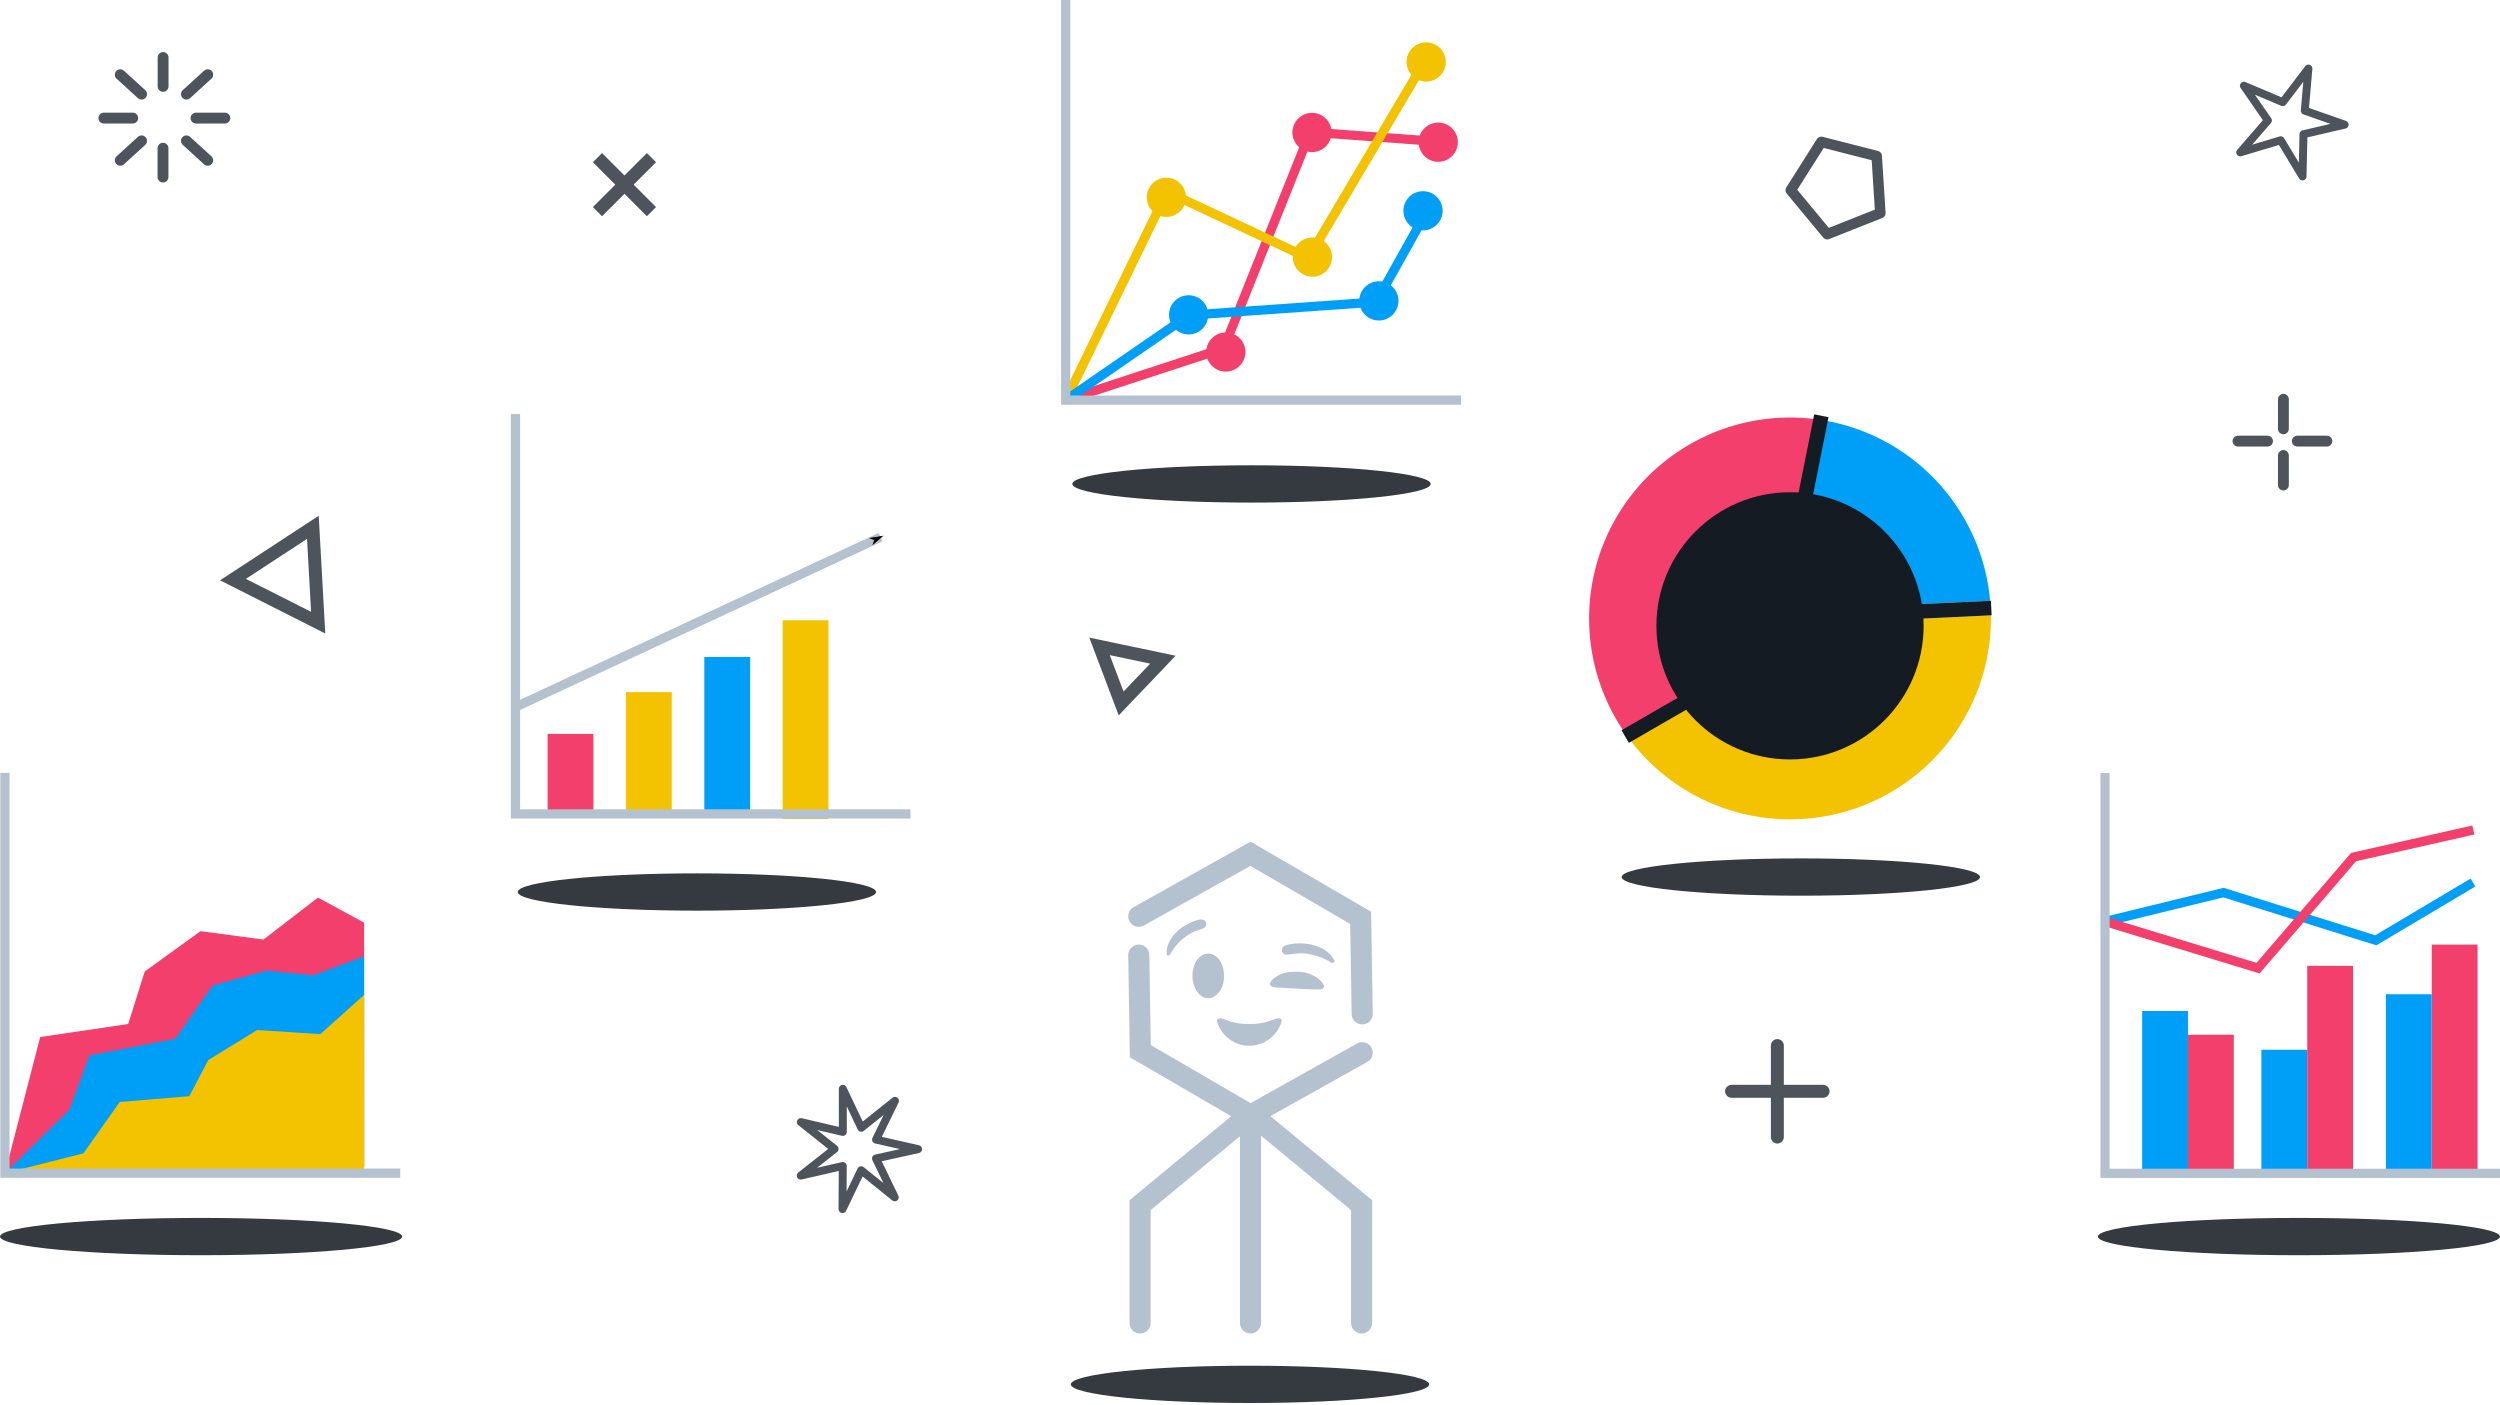 <?xml version="1.0" encoding="UTF-8" standalone="no"?>
<!-- Created with Inkscape (http://www.inkscape.org/) -->

<svg
   width="420"
   height="236"
   viewBox="0 0 111.125 62.442"
   version="1.1"
   id="svg5"
   xmlns="http://www.w3.org/2000/svg"
   xmlns:svg="http://www.w3.org/2000/svg">
  <defs
     id="defs2">
    <marker
       style="overflow:visible;"
       id="Arrow1Mend"
       refX="0.0"
       refY="0.0"
       orient="auto">
      <path
         transform="scale(0.4) rotate(180) translate(10,0)"
         style="fill-rule:evenodd;fill:context-stroke;stroke:context-stroke;stroke-width:1.0pt;"
         d="M 0.0,0.0 L 5.0,-5.0 L -12.5,0.0 L 5.0,5.0 L 0.0,0.0 z "
         id="path48845" />
    </marker>
    <marker
       style="overflow:visible;"
       id="marker49194"
       refX="0.0"
       refY="0.0"
       orient="auto">
      <path
         transform="scale(0.2) rotate(180) translate(6,0)"
         style="fill-rule:evenodd;fill:context-stroke;stroke:context-stroke;stroke-width:1.0pt;"
         d="M 0.0,0.0 L 5.0,-5.0 L -12.5,0.0 L 5.0,5.0 L 0.0,0.0 z "
         id="path49192" />
    </marker>
    <marker
       style="overflow:visible;"
       id="Arrow1Lend"
       refX="0.0"
       refY="0.0"
       orient="auto">
      <path
         transform="scale(0.8) rotate(180) translate(12.5,0)"
         style="fill-rule:evenodd;fill:context-stroke;stroke:context-stroke;stroke-width:1.0pt;"
         d="M 0.0,0.0 L 5.0,-5.0 L -12.5,0.0 L 5.0,5.0 L 0.0,0.0 z "
         id="path48839" />
    </marker>
    <marker
       style="overflow:visible;"
       id="Arrow1Send"
       refX="0.0"
       refY="0.0"
       orient="auto">
      <path
         transform="scale(0.2) rotate(180) translate(6,0)"
         style="fill-rule:evenodd;fill:context-stroke;stroke:context-stroke;stroke-width:1.0pt;"
         d="M 0.0,0.0 L 5.0,-5.0 L -12.5,0.0 L 5.0,5.0 L 0.0,0.0 z "
         id="path48851" />
    </marker>
  </defs>
  <g
     id="layer1">
    <g
       id="g11243">
      <g
         id="g2774"
         transform="matrix(1.242,0,0,1.238,-0.019,26.54)"
         style="stroke:#b4c1cf;stroke-width:0.949;stroke-opacity:1">
        <path
           style="fill:none;stroke:#b4c1cf;stroke-width:0.755;stroke-linecap:round;stroke-linejoin:miter;stroke-miterlimit:4;stroke-dasharray:none;stroke-opacity:1"
           d="m 44.769,18.834 v 7.229"
           id="path1109" />
        <path
           style="fill:none;stroke:#b4c1cf;stroke-width:0.755;stroke-linecap:round;stroke-linejoin:miter;stroke-miterlimit:4;stroke-dasharray:none;stroke-opacity:1"
           d="m 40.771,11.462 3.998,-2.245 3.943,2.3 0.055,3.45"
           id="path1105" />
        <path
           style="fill:none;stroke:#b4c1cf;stroke-width:0.755;stroke-linecap:round;stroke-linejoin:miter;stroke-miterlimit:4;stroke-dasharray:none;stroke-opacity:1"
           d="m 48.767,16.359 -3.998,2.245 -3.943,-2.3 -0.055,-3.45"
           id="path1107" />
        <path
           style="fill:none;stroke:#b4c1cf;stroke-width:0.755;stroke-linecap:round;stroke-linejoin:miter;stroke-miterlimit:4;stroke-dasharray:none;stroke-opacity:1"
           d="m 44.81,18.57 3.936,3.263 v 4.23"
           id="path1111" />
        <path
           style="fill:none;stroke:#b4c1cf;stroke-width:0.755;stroke-linecap:round;stroke-linejoin:miter;stroke-miterlimit:4;stroke-dasharray:none;stroke-opacity:1"
           d="m 44.754,18.57 -3.936,3.263 v 4.23"
           id="path1114" />
      </g>
      <g
         id="g10584">
        <path
           style="fill:none;stroke:#4d545c;stroke-width:0.483;stroke-linecap:round;stroke-linejoin:miter;stroke-miterlimit:4;stroke-dasharray:none;stroke-opacity:1"
           d="M 7.245,6.587 V 7.871"
           id="path32972" />
        <path
           style="fill:none;stroke:#4d545c;stroke-width:0.483;stroke-linecap:round;stroke-linejoin:miter;stroke-miterlimit:4;stroke-dasharray:none;stroke-opacity:1"
           d="M 7.249,2.556 V 3.839"
           id="path33054" />
        <path
           style="fill:none;stroke:#4d545c;stroke-width:0.483;stroke-linecap:round;stroke-linejoin:miter;stroke-miterlimit:4;stroke-dasharray:none;stroke-opacity:1"
           d="M 9.995,5.249 H 8.712"
           id="path33056" />
        <path
           style="fill:none;stroke:#4d545c;stroke-width:0.483;stroke-linecap:round;stroke-linejoin:miter;stroke-miterlimit:4;stroke-dasharray:none;stroke-opacity:1"
           d="M 5.9,5.249 H 4.617"
           id="path33058" />
        <path
           style="fill:none;stroke:#4d545c;stroke-width:0.483;stroke-linecap:round;stroke-linejoin:miter;stroke-miterlimit:4;stroke-dasharray:none;stroke-opacity:1"
           d="M 8.286,4.185 9.234,3.32"
           id="path33060" />
        <path
           style="fill:none;stroke:#4d545c;stroke-width:0.483;stroke-linecap:round;stroke-linejoin:miter;stroke-miterlimit:4;stroke-dasharray:none;stroke-opacity:1"
           d="M 6.293,4.185 5.345,3.32"
           id="path33062" />
        <path
           style="fill:none;stroke:#4d545c;stroke-width:0.483;stroke-linecap:round;stroke-linejoin:miter;stroke-miterlimit:4;stroke-dasharray:none;stroke-opacity:1"
           d="M 6.293,6.261 5.345,7.126"
           id="path33064" />
        <path
           style="fill:none;stroke:#4d545c;stroke-width:0.483;stroke-linecap:round;stroke-linejoin:miter;stroke-miterlimit:4;stroke-dasharray:none;stroke-opacity:1"
           d="M 8.286,6.261 9.234,7.126"
           id="path33066" />
      </g>
      <g
         id="g90478"
         transform="matrix(1.162,0,0,1.162,30.599,-44.727)">
        <path
           style="fill:none;stroke:#f23f6c;stroke-width:0.353;stroke-linecap:butt;stroke-linejoin:miter;stroke-miterlimit:4;stroke-dasharray:none;stroke-opacity:1"
           d="m 14.433,53.798 6.044,-1.98 3.31,-8.273 4.954,0.366"
           id="path1071" />
        <path
           style="fill:none;stroke:#f3c200;stroke-width:0.353;stroke-linecap:butt;stroke-linejoin:miter;stroke-miterlimit:4;stroke-dasharray:none;stroke-opacity:1"
           d="m 14.433,53.798 3.877,-7.972 5.403,2.537 4.599,-7.769"
           id="path5052" />
        <path
           style="fill:none;stroke:#009ff7;stroke-width:0.353;stroke-linecap:butt;stroke-linejoin:miter;stroke-miterlimit:4;stroke-dasharray:none;stroke-opacity:1"
           d="m 14.433,53.798 4.719,-3.251 7.158,-0.502 2.059,-3.686"
           id="path7579" />
        <circle
           style="fill:#f23f6c;fill-opacity:1;stroke:none;stroke-width:1.825;stroke-linecap:round;stroke-linejoin:round;stroke-miterlimit:4;stroke-dasharray:none;stroke-opacity:1"
           id="path9003"
           cx="28.684"
           cy="43.931"
           r="0.75" />
        <circle
           style="fill:#f23f6c;fill-opacity:1;stroke:none;stroke-width:1.825;stroke-linecap:round;stroke-linejoin:round;stroke-miterlimit:4;stroke-dasharray:none;stroke-opacity:1"
           id="circle9107"
           cx="23.855"
           cy="43.559"
           r="0.75" />
        <circle
           style="fill:#f23f6c;fill-opacity:1;stroke:none;stroke-width:1.825;stroke-linecap:round;stroke-linejoin:round;stroke-miterlimit:4;stroke-dasharray:none;stroke-opacity:1"
           id="circle9109"
           cx="20.557"
           cy="51.957"
           r="0.75" />
        <circle
           style="fill:#f3c200;fill-opacity:1;stroke:none;stroke-width:1.825;stroke-linecap:round;stroke-linejoin:round;stroke-miterlimit:4;stroke-dasharray:none;stroke-opacity:1"
           id="circle9111"
           cx="18.284"
           cy="46.04"
           r="0.75" />
        <circle
           style="fill:#f3c200;fill-opacity:1;stroke:none;stroke-width:1.825;stroke-linecap:round;stroke-linejoin:round;stroke-miterlimit:4;stroke-dasharray:none;stroke-opacity:1"
           id="circle10404"
           cx="23.871"
           cy="48.326"
           r="0.75" />
        <circle
           style="fill:#f3c200;fill-opacity:1;stroke:none;stroke-width:1.825;stroke-linecap:round;stroke-linejoin:round;stroke-miterlimit:4;stroke-dasharray:none;stroke-opacity:1"
           id="circle10406"
           cx="28.222"
           cy="40.862"
           r="0.75" />
        <path
           style="fill:none;stroke:#b4c1cf;stroke-width:0.353;stroke-linecap:butt;stroke-linejoin:miter;stroke-miterlimit:4;stroke-dasharray:none;stroke-opacity:1"
           d="m 14.433,38.486 v 15.312 h 15.122"
           id="path1067" />
        <circle
           style="fill:#009ff7;fill-opacity:1;stroke:none;stroke-width:1.825;stroke-linecap:round;stroke-linejoin:round;stroke-miterlimit:4;stroke-dasharray:none;stroke-opacity:1"
           id="circle12479"
           cx="28.101"
           cy="46.555"
           r="0.75" />
        <circle
           style="fill:#009ff7;fill-opacity:1;stroke:none;stroke-width:1.825;stroke-linecap:round;stroke-linejoin:round;stroke-miterlimit:4;stroke-dasharray:none;stroke-opacity:1"
           id="circle16346"
           cx="26.412"
           cy="50.001"
           r="0.75" />
        <circle
           style="fill:#009ff7;fill-opacity:1;stroke:none;stroke-width:1.825;stroke-linecap:round;stroke-linejoin:round;stroke-miterlimit:4;stroke-dasharray:none;stroke-opacity:1"
           id="circle16348"
           cx="19.136"
           cy="50.535"
           r="0.75" />
      </g>
      <g
         id="g90463"
         transform="matrix(1.161,0,0,1.161,-15.218,8.414)">
        <rect
           style="fill:#f23f6c;fill-opacity:1;stroke:none;stroke-width:1.237;stroke-linecap:round;stroke-linejoin:round;stroke-miterlimit:4;stroke-dasharray:none;stroke-opacity:1"
           id="rect35780"
           width="1.753"
           height="2.98"
           x="34.073"
           y="20.852"
           ry="0" />
        <rect
           style="fill:#f3c200;fill-opacity:1;stroke:none;stroke-width:1.548;stroke-linecap:round;stroke-linejoin:round;stroke-miterlimit:4;stroke-dasharray:none;stroke-opacity:1"
           id="rect37331"
           width="1.753"
           height="4.664"
           x="37.073"
           y="19.252"
           ry="0" />
        <rect
           style="fill:#009ff7;fill-opacity:1;stroke:none;stroke-width:1.759;stroke-linecap:round;stroke-linejoin:round;stroke-miterlimit:4;stroke-dasharray:none;stroke-opacity:1"
           id="rect37333"
           width="1.753"
           height="6.026"
           x="40.073"
           y="17.906"
           ry="0" />
        <rect
           style="fill:#f3c200;fill-opacity:1;stroke:none;stroke-width:1.976;stroke-linecap:round;stroke-linejoin:round;stroke-miterlimit:4;stroke-dasharray:none;stroke-opacity:1"
           id="rect37335"
           width="1.753"
           height="7.605"
           x="43.072"
           y="16.501"
           ry="0" />
        <path
           style="fill:none;stroke:#b4c1cf;stroke-width:0.353;stroke-linecap:butt;stroke-linejoin:miter;stroke-miterlimit:4;stroke-dasharray:none;stroke-opacity:1;marker-end:url(#Arrow1Mend)"
           d="M 32.905,19.794 46.82,13.316"
           id="path44439" />
        <path
           style="fill:none;stroke:#b4c1cf;stroke-width:0.353;stroke-linecap:butt;stroke-linejoin:miter;stroke-miterlimit:4;stroke-dasharray:none;stroke-opacity:1"
           d="m 32.843,8.603 v 15.312 h 15.122"
           id="path35756" />
      </g>
      <g
         id="g61602"
         transform="matrix(1.226,0,0,1.226,170.751,-61.607)">
        <g
           id="g61095">
          <path
             style="fill:#f23f6c;fill-opacity:1;stroke:none;stroke-width:13.164;stroke-linecap:square;stroke-linejoin:round;stroke-miterlimit:4;stroke-dasharray:none;stroke-opacity:1"
             id="circle53806"
             d="m -80.269,76.954 a 7.284,7.284 0 0 1 -0.331,-8.065 7.284,7.284 0 0 1 7.313,-3.418 l -1.089,7.202 z" />
          <path
             style="fill:#009ff7;fill-opacity:1;stroke:none;stroke-width:13.164;stroke-linecap:square;stroke-linejoin:round;stroke-miterlimit:4;stroke-dasharray:none;stroke-opacity:1"
             id="path55340"
             d="m -73.514,65.44 a 7.284,7.284 0 0 1 6.421,7.233 h -7.284 z" />
          <path
             style="fill:#f3c200;fill-opacity:1;stroke:none;stroke-width:13.164;stroke-linecap:square;stroke-linejoin:round;stroke-miterlimit:4;stroke-dasharray:none;stroke-opacity:1"
             id="path58568"
             d="m -67.098,72.38 a 7.284,7.284 0 0 1 -4.937,7.19 7.284,7.284 0 0 1 -8.293,-2.699 l 5.952,-4.199 z" />
          <path
             style="fill:none;stroke:#151b23;stroke-width:0.529;stroke-linecap:butt;stroke-linejoin:miter;stroke-miterlimit:4;stroke-dasharray:none;stroke-opacity:1"
             d="m -80.352,76.955 3.69,-2.131"
             id="path61326" />
          <path
             style="fill:none;stroke:#fbfbfb;stroke-width:0.529;stroke-linecap:butt;stroke-linejoin:miter;stroke-miterlimit:4;stroke-dasharray:none;stroke-opacity:1"
             d="m -71.335,72.495 4.256,-0.2"
             id="path61507" />
          <path
             style="fill:none;stroke:#151b23;stroke-width:0.529;stroke-linecap:butt;stroke-linejoin:miter;stroke-miterlimit:4;stroke-dasharray:none;stroke-opacity:1"
             d="m -71.335,72.495 4.256,-0.2"
             id="path61509" />
          <path
             style="fill:none;stroke:#151b23;stroke-width:0.529;stroke-linecap:butt;stroke-linejoin:miter;stroke-miterlimit:4;stroke-dasharray:none;stroke-opacity:1"
             d="m -74.073,69.503 0.834,-4.179"
             id="path61591" />
        </g>
        <circle
           style="fill:#151b23;fill-opacity:1;stroke:none;stroke-width:8.755;stroke-linecap:square;stroke-linejoin:round;stroke-miterlimit:4;stroke-dasharray:none;stroke-opacity:1"
           id="path53538"
           cx="-74.376"
           cy="72.941"
           r="4.844" />
      </g>
      <g
         id="g70473"
         transform="matrix(1.162,0,0,1.162,218.754,44.869)">
        <rect
           style="fill:#f23f6c;fill-opacity:1;stroke:none;stroke-width:1.658;stroke-linecap:round;stroke-linejoin:round;stroke-miterlimit:4;stroke-dasharray:none;stroke-opacity:1"
           id="rect65573"
           width="1.753"
           height="5.353"
           x="-104.56"
           y="0.969"
           ry="0" />
        <rect
           style="fill:#009ff7;fill-opacity:1;stroke:none;stroke-width:1.78;stroke-linecap:round;stroke-linejoin:round;stroke-miterlimit:4;stroke-dasharray:none;stroke-opacity:1"
           id="rect65575"
           width="1.753"
           height="6.169"
           x="-106.313"
           y="0.06"
           ry="0" />
        <rect
           style="fill:#f23f6c;fill-opacity:1;stroke:none;stroke-width:2.025;stroke-linecap:round;stroke-linejoin:round;stroke-miterlimit:4;stroke-dasharray:none;stroke-opacity:1"
           id="rect67568"
           width="1.753"
           height="7.989"
           x="-99.998"
           y="-1.667"
           ry="0" />
        <rect
           style="fill:#009ff7;fill-opacity:1;stroke:none;stroke-width:1.551;stroke-linecap:round;stroke-linejoin:round;stroke-miterlimit:4;stroke-dasharray:none;stroke-opacity:1"
           id="rect67570"
           width="1.753"
           height="4.686"
           x="-101.751"
           y="1.543"
           ry="0" />
        <rect
           style="fill:#f23f6c;fill-opacity:1;stroke:none;stroke-width:2.126;stroke-linecap:round;stroke-linejoin:round;stroke-miterlimit:4;stroke-dasharray:none;stroke-opacity:1"
           id="rect67572"
           width="1.753"
           height="8.801"
           x="-95.235"
           y="-2.479"
           ry="0" />
        <rect
           style="fill:#009ff7;fill-opacity:1;stroke:none;stroke-width:1.87;stroke-linecap:round;stroke-linejoin:round;stroke-miterlimit:4;stroke-dasharray:none;stroke-opacity:1"
           id="rect67574"
           width="1.753"
           height="6.81"
           x="-96.989"
           y="-0.581"
           ry="0" />
        <path
           style="fill:none;stroke:#009ff7;stroke-width:0.353;stroke-linecap:butt;stroke-linejoin:miter;stroke-miterlimit:4;stroke-dasharray:none;stroke-opacity:1"
           d="m -107.651,-3.382 4.448,-1.087 5.828,1.825 3.717,-2.21"
           id="path67627" />
        <path
           style="fill:none;stroke:#f23f6c;stroke-width:0.353;stroke-linecap:butt;stroke-linejoin:miter;stroke-miterlimit:4;stroke-dasharray:none;stroke-opacity:1"
           d="m -107.589,-3.32 5.71,1.741 3.653,-4.249 4.581,-1.036"
           id="path68906" />
        <path
           style="fill:none;stroke:#b4c1cf;stroke-width:0.353;stroke-linecap:butt;stroke-linejoin:miter;stroke-miterlimit:4;stroke-dasharray:none;stroke-opacity:1"
           d="m -107.733,-9.042 v 15.312 h 15.122"
           id="path65565" />
      </g>
      <g
         id="g82933"
         transform="matrix(1.162,0,0,1.162,99.804,-2.389)">
        <g
           id="g83365">
          <path
             style="fill:#f23f6c;fill-opacity:1;stroke:none;stroke-width:0.265;stroke-linecap:butt;stroke-linejoin:miter;stroke-miterlimit:4;stroke-dasharray:none;stroke-opacity:1"
             d="m -85.702,46.933 1.35,-5.208 3.365,-0.498 0.633,-2.009 2.133,-1.541 2.41,0.319 2.083,-1.605 1.765,0.959 0.002,9.334 -13.74,0.249 z"
             id="path81461" />
          <path
             style="fill:#009ff7;fill-opacity:1;stroke:none;stroke-width:0.265px;stroke-linecap:butt;stroke-linejoin:miter;stroke-opacity:1"
             d="m -85.702,46.933 2.465,-2.425 0.766,-2.079 3.289,-0.637 1.422,-2.036 2.07,-0.572 1.783,0.183 1.946,-0.732 v 8.048 z"
             id="path77932" />
          <path
             style="fill:#f3c200;fill-opacity:1;stroke:none;stroke-width:0.265px;stroke-linecap:butt;stroke-linejoin:miter;stroke-opacity:1"
             d="m -85.702,46.933 3.002,-0.757 1.39,-1.965 2.662,-0.223 0.725,-1.382 1.869,-1.148 2.417,0.157 1.673,-1.499 0.001,6.837 z"
             id="path76392" />
          <path
             style="fill:none;stroke:#b4c1cf;stroke-width:0.353;stroke-linecap:butt;stroke-linejoin:miter;stroke-miterlimit:4;stroke-dasharray:none;stroke-opacity:1"
             d="m -85.702,31.621 v 15.312 h 15.122"
             id="path76357" />
        </g>
      </g>
      <g
         id="g1216"
         transform="matrix(0.838,0,0,0.838,28.141,-46.991)">
        <path
           style="fill:none;stroke:#4d545c;stroke-width:0.576;stroke-linecap:round;stroke-linejoin:miter;stroke-miterlimit:4;stroke-dasharray:none;stroke-opacity:1"
           d="m 87.537,77.255 v 1.567"
           id="path32727" />
        <path
           style="fill:none;stroke:#4d545c;stroke-width:0.576;stroke-linecap:round;stroke-linejoin:miter;stroke-miterlimit:4;stroke-dasharray:none;stroke-opacity:1"
           d="m 87.537,80.236 v 1.567"
           id="path32729" />
        <path
           style="fill:none;stroke:#4d545c;stroke-width:0.576;stroke-linecap:round;stroke-linejoin:miter;stroke-miterlimit:4;stroke-dasharray:none;stroke-opacity:1"
           d="M 86.696,79.473 H 85.129"
           id="path32731" />
        <path
           style="fill:none;stroke:#4d545c;stroke-width:0.576;stroke-linecap:round;stroke-linejoin:miter;stroke-miterlimit:4;stroke-dasharray:none;stroke-opacity:1"
           d="M 89.842,79.473 H 88.275"
           id="path32733" />
      </g>
      <path
         style="fill:none;fill-opacity:1;stroke:#4d545c;stroke-width:0.576;stroke-linecap:round;stroke-miterlimit:4;stroke-dasharray:none;stroke-opacity:1"
         id="path19838"
         d="m 10.355,25.763 1.776,-1.162 1.776,-1.162 0.118,2.119 0.118,2.119 -1.895,-0.957 z" />
      <g
         id="g10608">
        <path
           style="fill:none;stroke:#4d545c;stroke-width:0.576;stroke-linecap:butt;stroke-linejoin:miter;stroke-miterlimit:4;stroke-dasharray:none;stroke-opacity:1"
           d="m 26.557,7.007 2.401,2.401"
           id="path22592" />
        <path
           style="fill:none;stroke:#4d545c;stroke-width:0.576;stroke-linecap:butt;stroke-linejoin:miter;stroke-miterlimit:4;stroke-dasharray:none;stroke-opacity:1"
           d="m 28.958,7.007 -2.401,2.401"
           id="path25242" />
      </g>
      <g
         id="g2254"
         transform="translate(58.615,-8.376)">
        <path
           style="fill:none;stroke:#4d545c;stroke-width:0.576;stroke-linecap:round;stroke-linejoin:miter;stroke-miterlimit:4;stroke-dasharray:none;stroke-opacity:1"
           d="m 20.388,54.852 v 4.067"
           id="path20255" />
        <path
           style="fill:none;stroke:#4d545c;stroke-width:0.576;stroke-linecap:round;stroke-linejoin:miter;stroke-miterlimit:4;stroke-dasharray:none;stroke-opacity:1"
           d="M 22.421,56.885 H 18.354"
           id="path22509" />
      </g>
      <path
         style="fill:none;fill-opacity:1;stroke:#4d545c;stroke-width:0.576;stroke-linecap:round;stroke-miterlimit:4;stroke-dasharray:none;stroke-opacity:1"
         id="path99738"
         d="m 49.834,31.269 -0.48,-1.269 -0.48,-1.269 1.408,0.296 1.408,0.296 -0.928,0.973 z" />
      <ellipse
         style="fill:#343a40;fill-opacity:1;stroke:none;stroke-width:0.289;stroke-linecap:round;stroke-linejoin:round"
         id="path1230"
         cx="55.562"
         cy="61.535"
         rx="7.965"
         ry="0.829" />
      <ellipse
         style="fill:#343a40;fill-opacity:1;stroke:none;stroke-width:0.289;stroke-linecap:round;stroke-linejoin:round"
         id="ellipse2256"
         cx="80.048"
         cy="38.985"
         rx="7.965"
         ry="0.829" />
      <ellipse
         style="fill:#343a40;fill-opacity:1;stroke:none;stroke-width:0.307;stroke-linecap:round;stroke-linejoin:round"
         id="ellipse2258"
         cx="102.187"
         cy="54.966"
         rx="8.938"
         ry="0.829" />
      <ellipse
         style="fill:#343a40;fill-opacity:1;stroke:none;stroke-width:0.289;stroke-linecap:round;stroke-linejoin:round"
         id="ellipse2260"
         cx="55.63"
         cy="21.511"
         rx="7.965"
         ry="0.829" />
      <ellipse
         style="fill:#343a40;fill-opacity:1;stroke:none;stroke-width:0.289;stroke-linecap:round;stroke-linejoin:round"
         id="ellipse2262"
         cx="30.977"
         cy="39.65"
         rx="7.965"
         ry="0.829" />
      <ellipse
         style="fill:#343a40;fill-opacity:1;stroke:none;stroke-width:0.307;stroke-linecap:round;stroke-linejoin:round"
         id="ellipse2738"
         cx="8.938"
         cy="54.966"
         rx="8.938"
         ry="0.829" />
      <path
         style="fill:none;fill-opacity:1;stroke:#4d545c;stroke-width:1.333;stroke-linecap:round;stroke-linejoin:round;stroke-miterlimit:4;stroke-dasharray:none;stroke-opacity:1"
         id="path3213"
         transform="matrix(0.233,-0.126,0.126,0.233,106.793,14.098)"
         d="m 6.824,-33.037 -6.84,-1.875 -3.515,6.159 -0.33,-7.084 -6.944,-1.44 6.635,-2.503 -0.776,-7.049 4.431,5.537 6.464,-2.917 -3.897,5.925 z" />
      <path
         style="fill:none;fill-opacity:1;stroke:#4d545c;stroke-width:1.333;stroke-linecap:round;stroke-linejoin:round;stroke-miterlimit:4;stroke-dasharray:none;stroke-opacity:1"
         id="path3452"
         transform="matrix(0.265,0,0,0.265,22.139,61.661)"
         d="m 66.537,-31.849 -5.63,-4.544 -3.132,6.522 0.043,-7.235 -7.052,1.618 5.683,-4.477 -5.661,-4.504 7.044,1.652 -0.008,-7.235 3.101,6.537 5.651,-4.517 -3.178,6.5 7.055,1.602 -7.063,1.568 z" />
      <path
         style="fill:none;fill-opacity:1;stroke:#4d545c;stroke-width:1.333;stroke-linecap:round;stroke-linejoin:round;stroke-miterlimit:4;stroke-dasharray:none;stroke-opacity:1"
         id="path3636"
         transform="matrix(0.351,0,0,0.351,55.088,16.612)"
         d="m 81.175,-20.342 -6.725,2.67 -4.617,-5.571 3.872,-6.113 7.01,1.793 z" />
      <path
         style="fill:#b4c1cf;fill-opacity:1;stroke-width:0.018"
         d="m 55.219,46.456 c -0.46,-0.098 -0.876,-0.441 -1.059,-0.873 -0.029,-0.068 -0.058,-0.152 -0.064,-0.188 -0.01,-0.055 -0.006,-0.069 0.029,-0.094 0.08,-0.056 0.142,-0.053 0.315,0.014 0.375,0.146 0.696,0.207 1.097,0.206 0.395,-5.53e-4 0.717,-0.062 1.09,-0.208 0.17,-0.066 0.253,-0.069 0.318,-0.011 0.042,0.037 0.039,0.071 -0.014,0.214 -0.177,0.471 -0.607,0.838 -1.1,0.94 -0.169,0.035 -0.445,0.034 -0.612,-0.001 z m -1.61,-2.093 c -0.367,-0.075 -0.635,-0.545 -0.605,-1.06 0.017,-0.302 0.121,-0.563 0.291,-0.733 0.12,-0.12 0.234,-0.174 0.381,-0.183 0.289,-0.016 0.542,0.197 0.669,0.563 0.064,0.183 0.081,0.535 0.036,0.726 -0.107,0.455 -0.443,0.753 -0.773,0.686 z m 4.018,-0.419 c -1.026,-0.053 -1.008,-0.052 -1.082,-0.087 -0.035,-0.017 -0.075,-0.051 -0.088,-0.075 -0.021,-0.04 -0.019,-0.054 0.019,-0.126 0.09,-0.17 0.356,-0.339 0.66,-0.42 0.218,-0.058 0.668,-0.058 0.897,-1.6e-4 0.366,0.092 0.675,0.298 0.791,0.526 0.045,0.089 0.045,0.09 0.011,0.136 -0.076,0.103 -0.093,0.104 -1.208,0.046 z m 1.498,-1.177 c -0.137,-0.114 -0.54,-0.28 -0.824,-0.339 -0.29,-0.06 -0.495,-0.07 -0.746,-0.035 -0.434,0.06 -0.479,0.056 -0.543,-0.049 -0.045,-0.074 -0.045,-0.15 -8.05e-4,-0.223 0.043,-0.071 0.099,-0.1 0.262,-0.137 0.401,-0.09 0.877,-0.064 1.251,0.069 0.244,0.087 0.418,0.192 0.574,0.347 0.163,0.161 0.246,0.307 0.208,0.365 -0.036,0.054 -0.117,0.054 -0.181,6.02e-4 z m -7.246,-0.315 c -0.035,-0.035 -0.026,-0.246 0.016,-0.382 0.133,-0.433 0.483,-0.802 0.983,-1.041 0.199,-0.095 0.411,-0.16 0.518,-0.16 0.094,0 0.171,0.045 0.202,0.117 0.032,0.077 0.032,0.105 -0.002,0.177 -0.032,0.068 -0.117,0.118 -0.271,0.16 -0.271,0.074 -0.501,0.201 -0.765,0.422 -0.22,0.184 -0.4,0.408 -0.546,0.675 -0.032,0.059 -0.095,0.075 -0.135,0.034 z"
         id="path7157" />
    </g>
  </g>
</svg>
